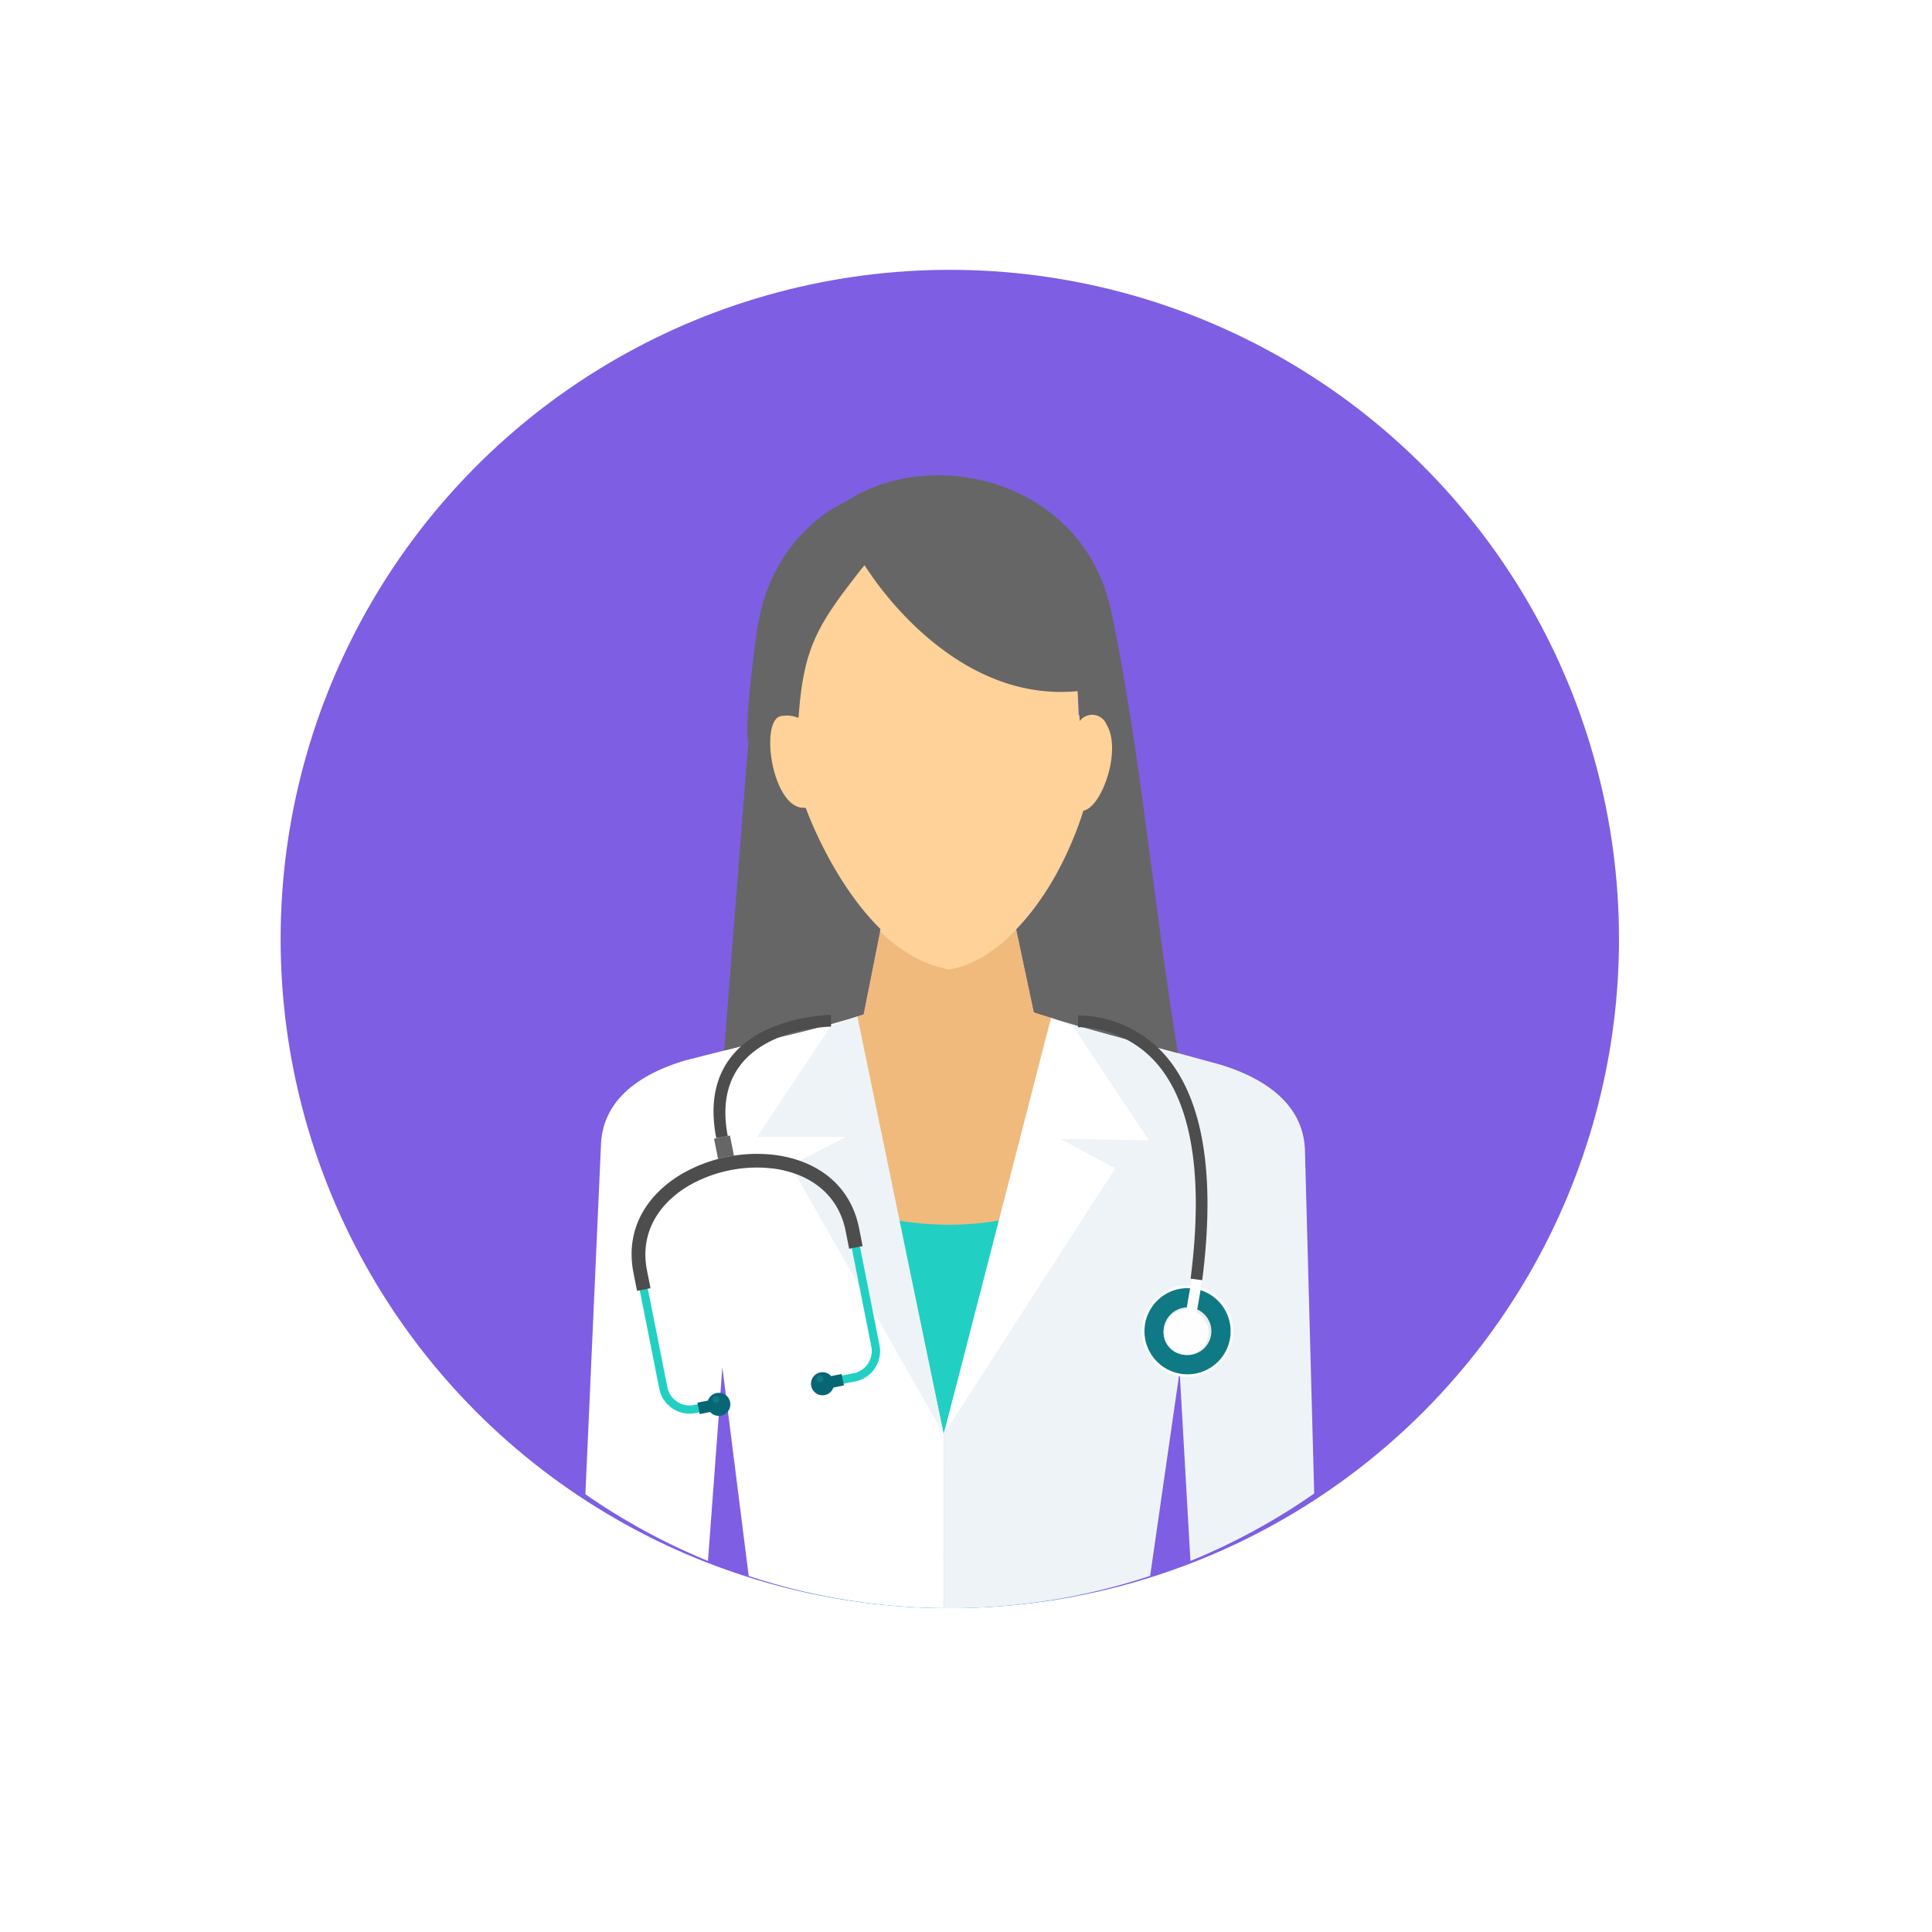 <svg xmlns="http://www.w3.org/2000/svg" xmlns:xlink="http://www.w3.org/1999/xlink" width="179" height="179" viewBox="0 0 179 179">
  <defs>
    <filter id="Elipse_4062" x="0" y="0" width="179" height="179" filterUnits="userSpaceOnUse">
      <feOffset dy="3" input="SourceAlpha"/>
      <feGaussianBlur stdDeviation="3" result="blur"/>
      <feFlood flood-opacity="0.161"/>
      <feComposite operator="in" in2="blur"/>
      <feComposite in="SourceGraphic"/>
    </filter>
  </defs>
  <g id="Grupo_73307" data-name="Grupo 73307" transform="translate(-276 -856.273)">
    <g transform="matrix(1, 0, 0, 1, 276, 856.27)" filter="url(#Elipse_4062)">
      <circle id="Elipse_4062-2" data-name="Elipse 4062" cx="80.5" cy="80.5" r="80.5" transform="translate(9 6)" fill="#fff"/>
    </g>
    <circle id="Elipse_4063" data-name="Elipse 4063" cx="62" cy="62" r="62" transform="translate(302 881.273)" fill="#7e5ee3"/>
    <g id="Grupo_73263" data-name="Grupo 73263" transform="translate(220.273 843.014)">
      <path id="Trazado_145397" data-name="Trazado 145397" d="M205.268,237.49l-1.606,8.069-5.38,1.85,3.184,50.228,20.471-.116.956-51.061-3.436-1.081-1.751-8.231-12.438.342Z" transform="translate(-67.931 -138.333)" fill="#f0ba7d"/>
      <path id="Trazado_145398" data-name="Trazado 145398" d="M191.9,342.31c8.957,4.342,18.17,5.254,27.869.246l-.331,37.488a59.5,59.5,0,0,1-27.867-.452Z" transform="translate(-62.767 -219.22)" fill="#21d0c3"/>
      <path id="Trazado_145399" data-name="Trazado 145399" d="M263.866,275.471l15.6,4.255c4.046,1.249,7.661,3.641,7.777,7.941l.856,31.774a58.988,58.988,0,0,1-11.467,6.252l-1-17.572-2.732,18.952a58.976,58.976,0,0,1-18.619,3c-.17,0-.338-.005-.508-.006l-.006-16.109Z" transform="translate(-110.612 -167.81)" fill="#eef3f7"/>
      <g id="Grupo_73259" data-name="Grupo 73259" transform="translate(109.964 107.5)">
        <path id="Trazado_145400" data-name="Trazado 145400" d="M263.718,274.993l2.056.829,7.013,10.529-8.221-.132,5.1,2.727-15.889,24.641,9.945-38.594Z" transform="translate(-220.577 -274.942)" fill="#fff"/>
        <path id="Trazado_145401" data-name="Trazado 145401" d="M135,274.774l-15.675,3.979c-4.068,1.178-7.724,3.506-7.916,7.8l-1.445,32.421a59.005,59.005,0,0,0,11.355,6.178l1.334-17.943,2.441,19.339a58.969,58.969,0,0,0,18.071,2.977l-.006-16.109L135,274.774Z" transform="translate(-109.964 -274.774)" fill="#fff"/>
      </g>
      <path id="Trazado_145402" data-name="Trazado 145402" d="M188.194,274.306l-2.451.939L178.926,285.5l8.222.013-5.143,2.636,14.2,24.906-8.009-38.752Z" transform="translate(-53.043 -166.914)" fill="#eef3f7"/>
      <path id="Trazado_145403" data-name="Trazado 145403" d="M182.384,107.5c-.262,2.644.268,8.516,3.475,8.293,0,0,4.617,13.457,13.506,14.98,7.674-1.4,12.343-13.59,12.7-14.749,1.057.361,4.016-4.56,1.748-8.587-.651-1.155-2.492-.22-2.492-.22l-.142-3.362C199.049,105.028,191.487,93.3,191.487,93.3c-4.623,5.029-5.735,7.9-6.23,14.153a4.118,4.118,0,0,0-1.832-.56,1.8,1.8,0,0,0-1.042.6Z" transform="translate(-55.658 -27.69)" fill="#fed298"/>
      <path id="Trazado_145404" data-name="Trazado 145404" d="M178.572,107.225l1.571-7.889c-4.55-4.48-6.923-11.238-6.923-11.238-3.1.346-4.346-8.2-2.26-8.5a3.031,3.031,0,0,1,1.593.162c.47-6.6,1.742-8.612,6.118-14.153,0,0,7.645,12.862,19.762,11.684l.173,2.773a1.437,1.437,0,0,1,2.493.343c1.42,2.335-.437,7.641-2.157,7.965-.244.818-2.157,6.855-6.21,10.991l1.634,7.681c4.547,1.472,8.931,2.61,13.332,3.78-2.236-13.628-3.517-28.375-6.186-40.963-2.562-12.08-16.566-15.458-24.619-10.093,0,0-6.944,2.8-8.212,12.077S167.9,82.02,167.9,82.02l-2.237,28.573c4.149-1.053,8.953-2.006,12.909-3.367Z" transform="translate(-42.842)" fill="#666"/>
      <path id="Trazado_145405" data-name="Trazado 145405" d="M336.808,390.878a4.238,4.238,0,1,1,4.9-3.454A4.238,4.238,0,0,1,336.808,390.878Z" transform="translate(-171.775 -250.105)" fill="#fefefe"/>
      <path id="Trazado_145406" data-name="Trazado 145406" d="M337.672,391.458a3.991,3.991,0,1,1,4.612-3.253A3.99,3.99,0,0,1,337.672,391.458Z" transform="translate(-172.598 -250.928)" fill="#0f7986"/>
      <path id="Trazado_145407" data-name="Trazado 145407" d="M343.916,395.644a2.208,2.208,0,1,1,2.551-1.8,2.209,2.209,0,0,1-2.551,1.8Z" transform="translate(-178.538 -256.871)" fill="#ebecec"/>
      <path id="Trazado_145408" data-name="Trazado 145408" d="M351.147,382.357l.97.167.522-3.022-.97-.167-.522,3.022Z" transform="translate(-185.51 -247.699)" fill="#fefefe"/>
      <path id="Trazado_145409" data-name="Trazado 145409" d="M148.26,351.921l1.818-.361a2.871,2.871,0,0,0,2.251-3.366l-2.138-10.773c-.807-4.065-3.987-6.138-7.621-6.6a13.707,13.707,0,0,0-8.273,1.641c-3.175,1.808-5.315,4.935-4.506,9.006l2.138,10.773a2.858,2.858,0,0,0,1.219,1.82h0a2.852,2.852,0,0,0,2.147.431l1.817-.361-.149-.749-1.818.361a2.1,2.1,0,0,1-1.575-.316h0a2.1,2.1,0,0,1-.894-1.334l-2.138-10.773c-.733-3.694,1.227-6.542,4.132-8.2a12.932,12.932,0,0,1,7.8-1.548c3.326.42,6.235,2.3,6.966,5.992l2.139,10.773a2.105,2.105,0,0,1-1.652,2.468l-1.818.361.149.749Z" transform="translate(-15.118 -210.31)" fill="#21d0c3"/>
      <path id="Trazado_145410" data-name="Trazado 145410" d="M149.916,338.173l-.327-1.646c-.831-4.191-4.1-6.327-7.84-6.8a13.96,13.96,0,0,0-8.428,1.671c-3.265,1.86-5.465,5.079-4.632,9.277l.327,1.646,1.248-.248-.327-1.645c-.708-3.568,1.193-6.323,4.008-7.926a12.69,12.69,0,0,1,7.649-1.516c3.223.407,6.04,2.228,6.748,5.79l.326,1.646,1.248-.247Z" transform="translate(-14.267 -209.466)" fill="#4d4d4d"/>
      <g id="Grupo_73260" data-name="Grupo 73260" transform="translate(120.343 140.396)">
        <path id="Trazado_145411" data-name="Trazado 145411" d="M155.137,427.516l.973-.193a1.068,1.068,0,1,0-.21-1.059l-.972.193Z" transform="translate(-154.927 -423.638)" fill="#076673"/>
        <path id="Trazado_145412" data-name="Trazado 145412" d="M203.561,418.509l-.972.193a1.068,1.068,0,1,1-.21-1.06l.972-.193.21,1.06Z" transform="translate(-189.989 -417.284)" fill="#076673"/>
      </g>
      <path id="Trazado_145413" data-name="Trazado 145413" d="M163.443,324.151l-.371-1.869-.738.147-.736.146.375,1.887q.421-.123.852-.208Q163.132,324.192,163.443,324.151Z" transform="translate(-39.715 -203.815)" fill="#666"/>
      <g id="Grupo_73261" data-name="Grupo 73261" transform="translate(121.75 140.682)">
        <path id="Trazado_145414" data-name="Trazado 145414" d="M161.41,427.443a.323.323,0,1,0-.38-.254.323.323,0,0,0,.38.254Z" transform="translate(-161.024 -424.891)" fill="#0f7986"/>
        <path id="Trazado_145415" data-name="Trazado 145415" d="M203.063,419.162a.323.323,0,1,0-.38-.253A.322.322,0,0,0,203.063,419.162Z" transform="translate(-193.062 -418.522)" fill="#0f7986"/>
      </g>
      <path id="Trazado_145416" data-name="Trazado 145416" d="M343.736,396.348a2.088,2.088,0,1,1,2.413-1.7A2.089,2.089,0,0,1,343.736,396.348Z" transform="translate(-178.476 -257.595)" fill="#fefefe"/>
      <g id="Grupo_73262" data-name="Grupo 73262" transform="translate(121.834 107.291)">
        <path id="Trazado_145417" data-name="Trazado 145417" d="M172.277,274.951c-.033,0-11.51.1-9.571,10.136l-1.067.2c-2.186-11.32,10.589-11.424,10.626-11.424l.012,1.084Z" transform="translate(-161.387 -273.867)" fill="#4d4d4d"/>
        <path id="Trazado_145418" data-name="Trazado 145418" d="M307.69,274.091a10.861,10.861,0,0,1,8.278,3.95c2.726,3.316,4.638,9.407,3.208,20.574l-1.076-.136c1.383-10.808-.4-16.627-2.97-19.749a9.8,9.8,0,0,0-7.466-3.555l.026-1.084Z" transform="translate(-273.898 -274.039)" fill="#4d4d4d"/>
      </g>
    </g>
  </g>
</svg>
